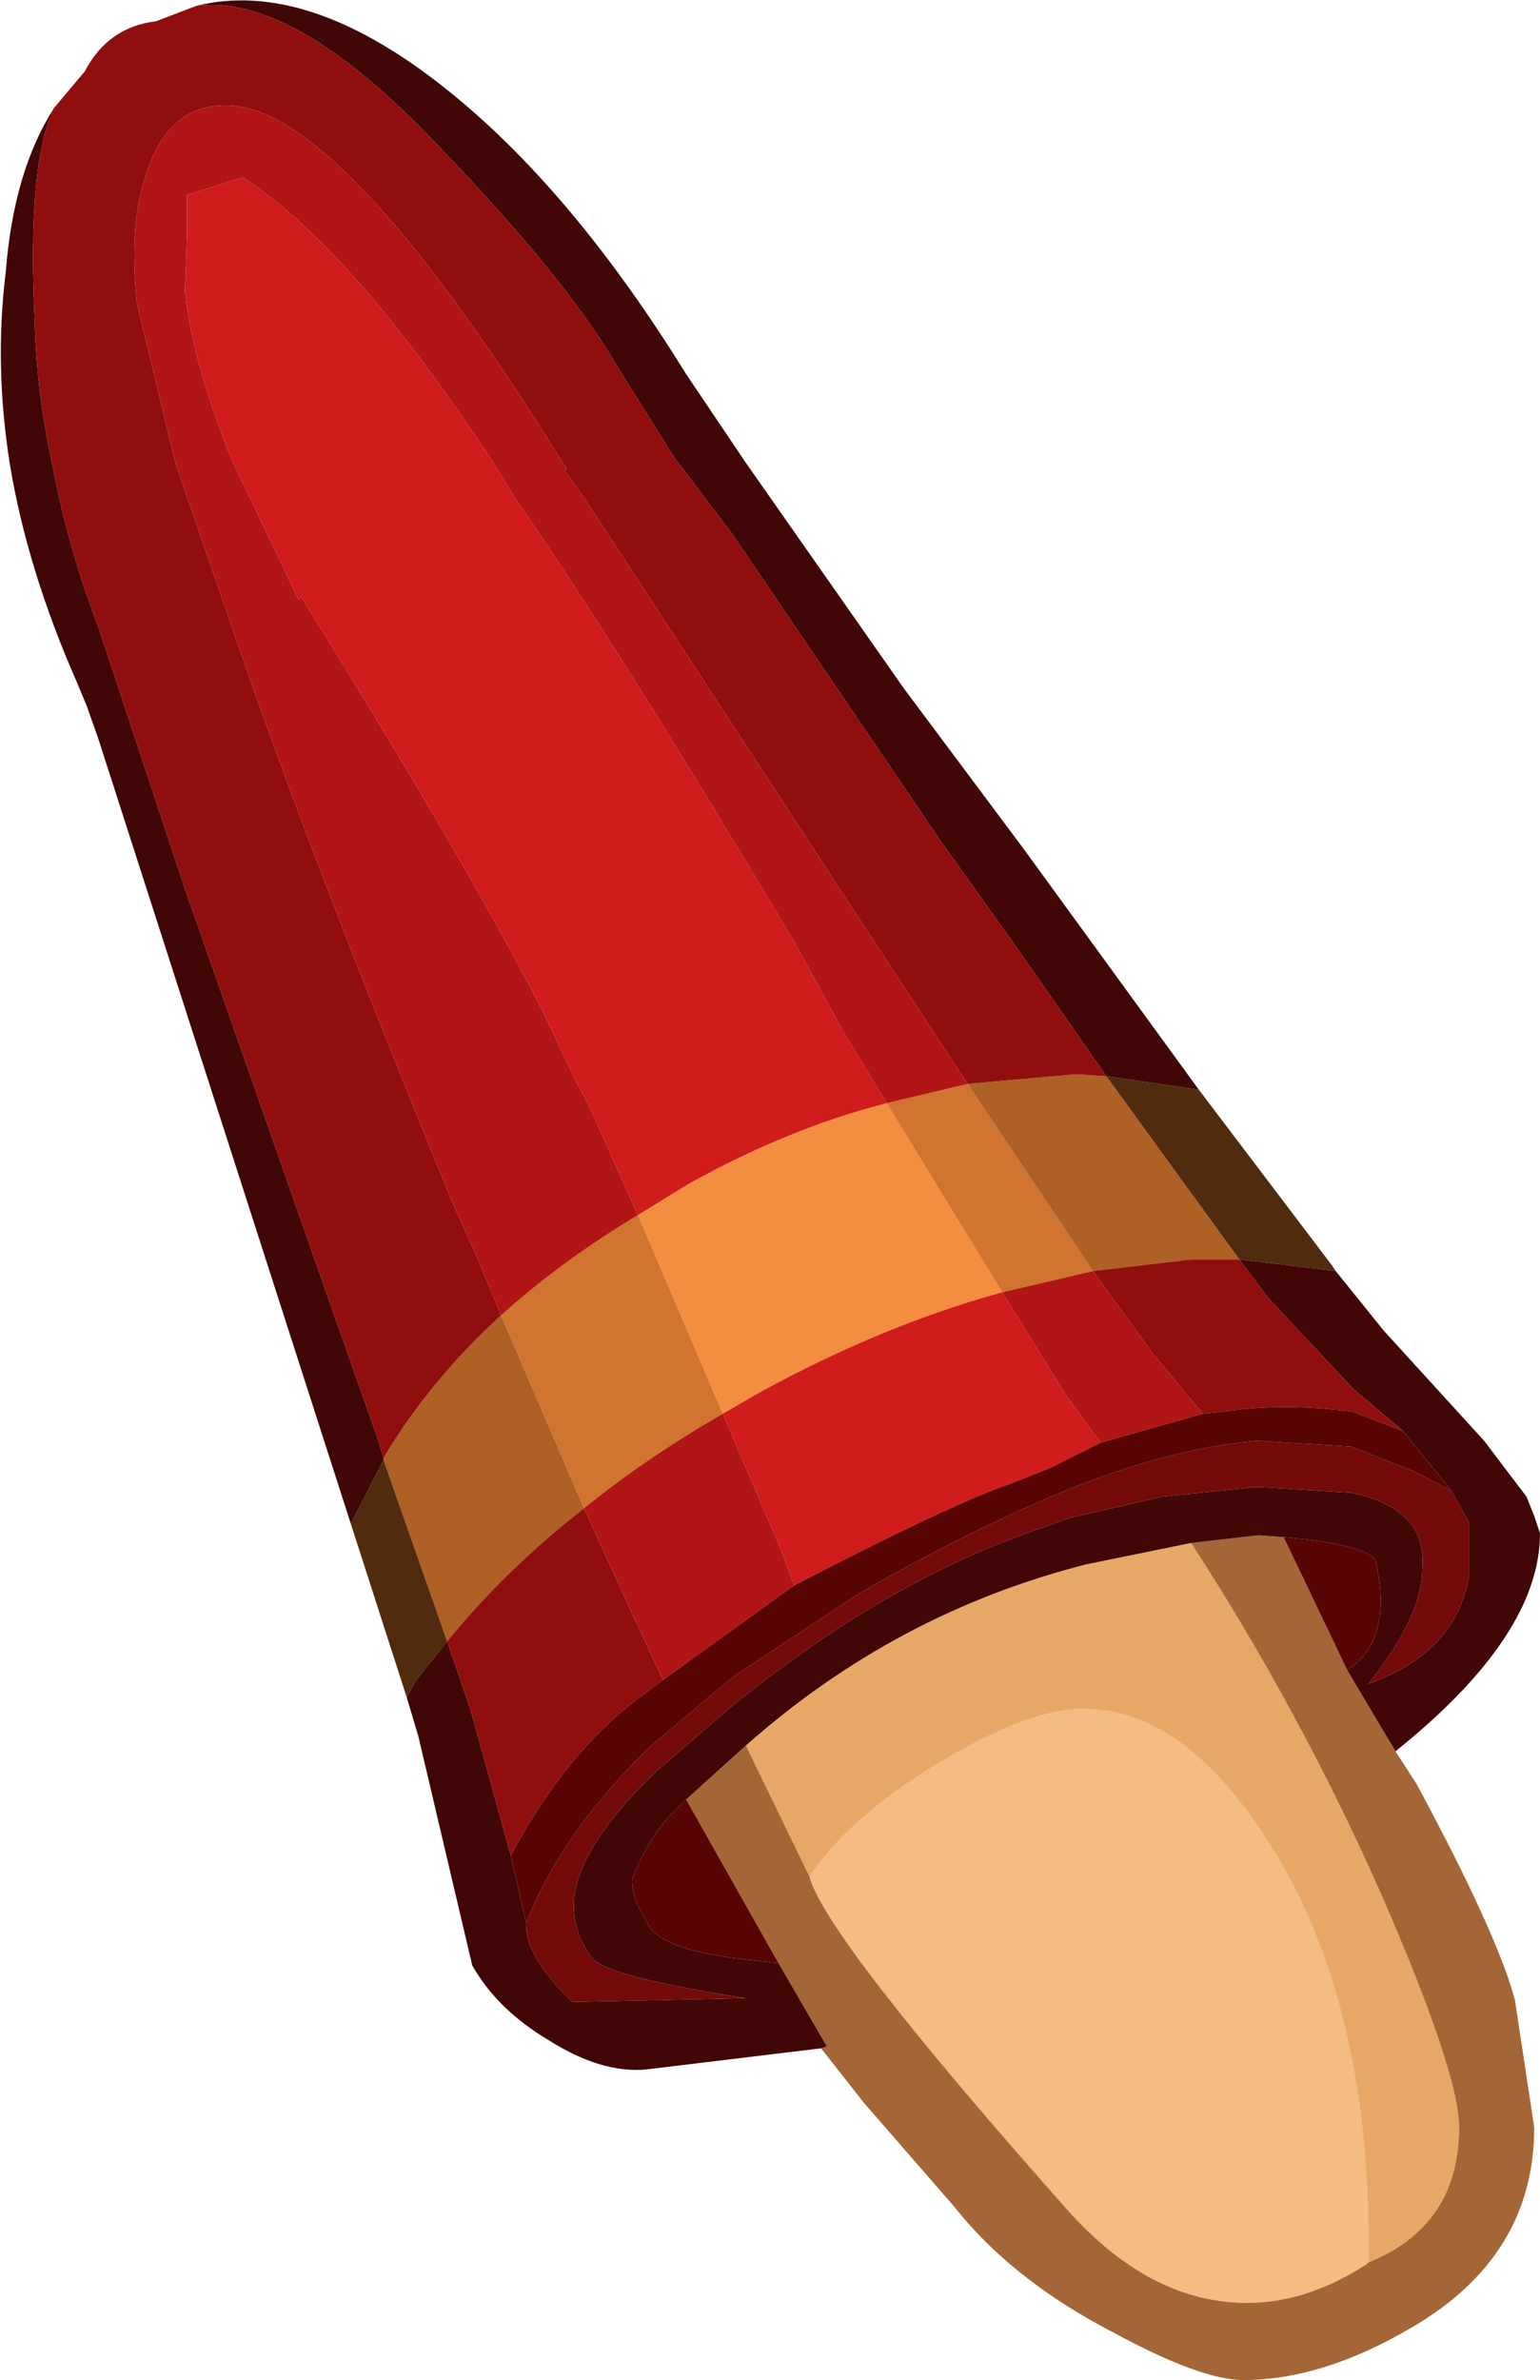 <?xml version="1.0" encoding="UTF-8" standalone="no"?>
<svg xmlns:ffdec="https://www.free-decompiler.com/flash" xmlns:xlink="http://www.w3.org/1999/xlink" ffdec:objectType="shape" height="61.7px" width="39.95px" xmlns="http://www.w3.org/2000/svg">
  <g transform="matrix(1.0, 0.0, 0.0, 1.0, 10.1, 10.7)">
    <path d="M10.9 37.95 Q12.0 36.3 14.6 34.8 16.7 33.6 18.0 33.6 20.6 33.6 22.8 37.05 25.4 41.1 25.4 47.5 L25.4 47.95 25.35 48.0 Q23.8 49.0 22.25 49.0 19.75 49.0 17.6 46.6 11.3 39.5 10.9 37.95" fill="#f4bb83" fill-rule="evenodd" stroke="none"/>
    <path d="M25.4 47.95 L25.4 47.5 Q25.4 41.1 22.8 37.05 20.6 33.6 18.0 33.6 16.7 33.6 14.6 34.8 12.0 36.3 10.9 37.95 L9.25 34.55 Q13.15 31.1 18.1 29.85 L20.8 29.3 Q23.65 33.7 25.75 38.45 27.75 43.05 27.75 44.45 27.75 47.0 25.4 47.95" fill="#e7a867" fill-rule="evenodd" stroke="none"/>
    <path d="M26.1 34.7 L26.65 35.55 Q28.75 39.45 29.2 41.15 L29.7 44.45 Q29.7 47.8 26.5 49.65 24.2 51.0 22.15 51.0 21.05 51.0 18.75 49.75 16.15 48.4 14.65 46.5 L12.3 43.8 11.2 42.4 11.35 42.35 10.1 40.2 7.7 35.95 9.25 34.55 10.9 37.95 Q11.3 39.5 17.6 46.6 19.75 49.0 22.25 49.0 23.8 49.0 25.35 48.0 L25.4 47.95 Q27.75 47.0 27.75 44.45 27.75 43.05 25.75 38.45 23.65 33.7 20.8 29.3 L22.55 29.1 23.2 29.15 24.85 32.6 26.1 34.7" fill="#a46637" fill-rule="evenodd" stroke="none"/>
    <path d="M8.65 25.95 L6.45 20.8 7.75 20.0 Q10.35 18.55 12.9 17.9 L15.9 22.8 Q12.8 23.65 9.6 25.4 L8.65 25.95" fill="#f38d40" fill-rule="evenodd" stroke="none"/>
    <path d="M2.9 23.4 Q4.45 22.0 6.45 20.8 L8.65 25.95 Q6.65 27.1 5.05 28.4 L2.9 23.4 M12.9 17.9 L15.0 17.4 18.25 22.25 15.9 22.8 12.9 17.9" fill="#d0742f" fill-rule="evenodd" stroke="none"/>
    <path d="M15.0 17.4 L17.8 17.15 18.6 17.2 22.05 21.95 20.8 21.95 18.25 22.25 15.0 17.4 M-0.15 27.15 L-0.15 27.1 0.0 26.85 Q1.15 25.0 2.9 23.4 L5.05 28.4 Q3.0 30.0 1.5 31.85 L-0.15 27.15" fill="#af6025" fill-rule="evenodd" stroke="none"/>
    <path d="M18.6 17.2 L21.0 17.55 24.45 22.1 24.55 22.25 22.05 21.95 18.6 17.2 M0.45 33.3 L-1.0 28.8 -0.15 27.15 1.5 31.85 0.7 32.85 0.45 33.3" fill="#512b0e" fill-rule="evenodd" stroke="none"/>
    <path d="M-5.0 -10.55 Q-2.15 -11.25 1.4 -8.45 4.7 -5.85 7.7 -1.0 L9.25 1.3 13.35 7.15 16.45 11.3 21.0 17.55 18.6 17.2 16.3 13.9 14.3 11.1 8.9 3.15 7.5 1.3 7.45 1.25 6.85 0.3 5.85 -1.3 Q4.5 -3.6 1.0 -7.2 -2.55 -10.85 -5.0 -10.55 M24.55 22.25 L25.8 23.8 28.4 26.65 29.5 28.1 29.7 28.6 29.85 29.05 Q29.85 31.7 26.1 34.7 L24.85 32.6 25.05 32.45 Q26.0 31.65 25.6 29.8 25.45 29.35 23.25 29.15 L23.2 29.15 22.55 29.1 20.8 29.3 18.1 29.85 Q13.15 31.1 9.25 34.55 L7.7 35.95 7.25 36.4 Q6.7 37.0 6.3 38.0 6.25 38.45 6.75 39.25 7.1 39.8 8.85 40.05 L10.1 40.2 11.35 42.35 11.2 42.4 6.65 42.95 Q5.5 43.05 4.15 42.2 2.8 41.4 2.15 40.25 L0.75 34.3 0.45 33.3 0.7 32.85 1.5 31.85 2.1 33.6 3.15 37.4 3.55 39.15 Q3.5 40.0 4.75 41.2 L9.25 41.1 Q5.65 40.55 5.25 40.05 4.7 39.3 4.8 38.45 5.0 37.05 6.95 35.2 L8.8 33.6 9.75 32.85 10.5 32.3 Q13.75 29.95 17.1 28.85 L17.65 28.65 20.05 28.1 22.45 27.85 22.5 27.85 22.6 27.85 24.95 28.0 Q26.0 28.2 26.5 28.8 26.85 29.25 26.8 29.95 26.8 31.2 25.4 32.95 27.65 32.15 28.0 30.2 L28.0 28.75 27.55 27.95 26.3 26.4 25.0 25.3 22.8 22.95 22.05 21.95 24.55 22.25 M-1.0 28.8 L-7.55 8.45 -7.85 7.6 -8.1 7.0 Q-9.4 4.05 -9.85 1.3 -10.25 -1.25 -9.95 -3.65 -9.75 -6.25 -8.7 -7.9 -9.4 -6.4 -9.2 -2.4 -9.15 -0.5 -8.75 1.3 -8.35 3.45 -7.55 5.55 L-5.3 12.35 -1.55 23.05 -0.3 26.6 -0.15 27.1 -0.15 27.15 -1.0 28.8" fill="#410606" fill-rule="evenodd" stroke="none"/>
    <path d="M-5.0 -10.55 Q-2.55 -10.85 1.0 -7.2 4.5 -3.6 5.85 -1.3 L6.85 0.3 7.45 1.25 7.5 1.3 8.9 3.15 14.3 11.1 16.3 13.9 18.6 17.2 17.8 17.15 15.0 17.4 11.95 12.75 5.05 2.2 4.55 1.5 4.6 1.45 4.5 1.3 Q-1.0 -7.55 -3.95 -7.95 -5.75 -8.15 -6.35 -6.05 -6.75 -4.8 -6.55 -2.85 L-5.55 1.3 -4.05 5.65 Q-2.05 11.5 1.65 20.5 L2.3 21.95 2.9 23.4 Q1.15 25.0 0.0 26.85 L-0.15 27.1 -0.3 26.6 -1.55 23.05 -5.3 12.35 -7.55 5.55 Q-8.35 3.45 -8.75 1.3 -9.15 -0.5 -9.2 -2.4 -9.4 -6.4 -8.7 -7.9 L-7.9 -8.85 Q-7.3 -10.0 -6.05 -10.15 L-5.0 -10.55 M22.05 21.95 L22.8 22.95 25.0 25.3 26.3 26.4 25.0 25.9 Q23.2 25.65 21.6 25.9 L21.1 25.95 19.9 24.5 19.85 24.45 18.25 22.25 20.8 21.95 22.05 21.95 M3.15 37.4 L2.1 33.6 1.5 31.85 Q3.0 30.0 5.05 28.4 L6.4 31.35 7.1 32.85 6.5 33.3 Q4.6 34.7 3.15 37.4" fill="#910e0e" fill-rule="evenodd" stroke="none"/>
    <path d="M2.9 23.4 L2.3 21.95 1.65 20.5 Q-2.05 11.5 -4.05 5.65 L-5.55 1.3 -6.55 -2.85 Q-6.75 -4.8 -6.35 -6.05 -5.75 -8.15 -3.95 -7.95 -1.0 -7.55 4.5 1.3 L4.6 1.45 4.55 1.5 5.05 2.2 11.95 12.75 15.0 17.4 12.9 17.9 11.75 16.0 10.55 13.8 Q5.9 6.0 3.25 2.2 L2.7 1.3 Q-0.95 -4.25 -3.8 -6.1 L-5.25 -5.65 -5.25 -4.6 -5.3 -3.15 Q-5.1 -1.25 -4.05 1.3 L-2.35 4.85 -2.3 4.75 Q2.0 11.65 4.0 15.55 L4.85 17.35 5.15 17.9 6.45 20.8 Q4.45 22.0 2.9 23.4 M5.05 28.4 Q6.65 27.1 8.65 25.95 L10.15 29.45 10.5 30.4 7.1 32.85 6.4 31.35 5.05 28.4 M15.9 22.8 L18.25 22.25 19.85 24.45 19.9 24.5 21.1 25.95 18.45 26.7 17.65 25.6 17.6 25.55 15.9 22.8" fill="#b11515" fill-rule="evenodd" stroke="none"/>
    <path d="M6.45 20.8 L5.15 17.9 4.85 17.35 4.0 15.55 Q2.0 11.65 -2.3 4.75 L-2.35 4.85 -4.05 1.3 Q-5.1 -1.25 -5.3 -3.15 L-5.25 -4.6 -5.25 -5.65 -3.8 -6.1 Q-0.95 -4.25 2.7 1.3 L3.25 2.2 Q5.9 6.0 10.55 13.8 L11.75 16.0 12.9 17.9 Q10.35 18.55 7.75 20.0 L6.45 20.8 M18.45 26.7 L17.15 27.35 16.15 27.75 Q14.65 28.25 10.5 30.4 L10.15 29.45 8.65 25.95 9.6 25.4 Q12.8 23.65 15.9 22.8 L17.6 25.55 17.65 25.6 18.45 26.7" fill="#d01c1c" fill-rule="evenodd" stroke="none"/>
    <path d="M27.55 27.95 L28.0 28.75 28.0 30.2 Q27.65 32.15 25.4 32.95 26.8 31.2 26.8 29.95 26.85 29.25 26.5 28.8 26.0 28.2 24.95 28.0 L22.6 27.85 22.5 27.85 22.45 27.85 20.05 28.1 17.65 28.65 17.1 28.85 Q13.75 29.95 10.5 32.3 L9.75 32.85 8.8 33.6 6.95 35.2 Q5.0 37.05 4.8 38.45 4.7 39.3 5.25 40.05 5.65 40.55 9.25 41.1 L4.75 41.2 Q3.5 40.0 3.55 39.15 4.5 36.75 6.8 34.55 L8.4 33.2 8.95 32.75 12.2 30.6 Q15.0 29.0 17.4 28.0 19.95 26.95 22.05 26.7 L22.5 26.65 24.95 26.8 26.6 27.45 27.55 27.95" fill="#740a0a" fill-rule="evenodd" stroke="none"/>
    <path d="M26.3 26.4 L27.55 27.95 26.6 27.45 24.95 26.8 22.5 26.65 22.05 26.7 Q19.95 26.95 17.4 28.0 15.0 29.0 12.2 30.6 L8.95 32.75 8.4 33.2 6.8 34.55 Q4.5 36.75 3.55 39.15 L3.15 37.4 Q4.6 34.7 6.5 33.3 L7.1 32.85 10.5 30.4 Q14.65 28.25 16.15 27.75 L17.15 27.35 18.45 26.7 21.1 25.95 21.6 25.9 Q23.2 25.65 25.0 25.9 L26.3 26.4 M10.1 40.2 L8.85 40.05 Q7.1 39.8 6.75 39.25 6.25 38.45 6.3 38.0 6.7 37.0 7.25 36.4 L7.7 35.95 10.1 40.2 M23.2 29.15 L23.25 29.15 Q25.45 29.35 25.6 29.8 26.0 31.65 25.05 32.45 L24.85 32.6 23.2 29.15" fill="#580404" fill-rule="evenodd" stroke="none"/>
  </g>
</svg>
